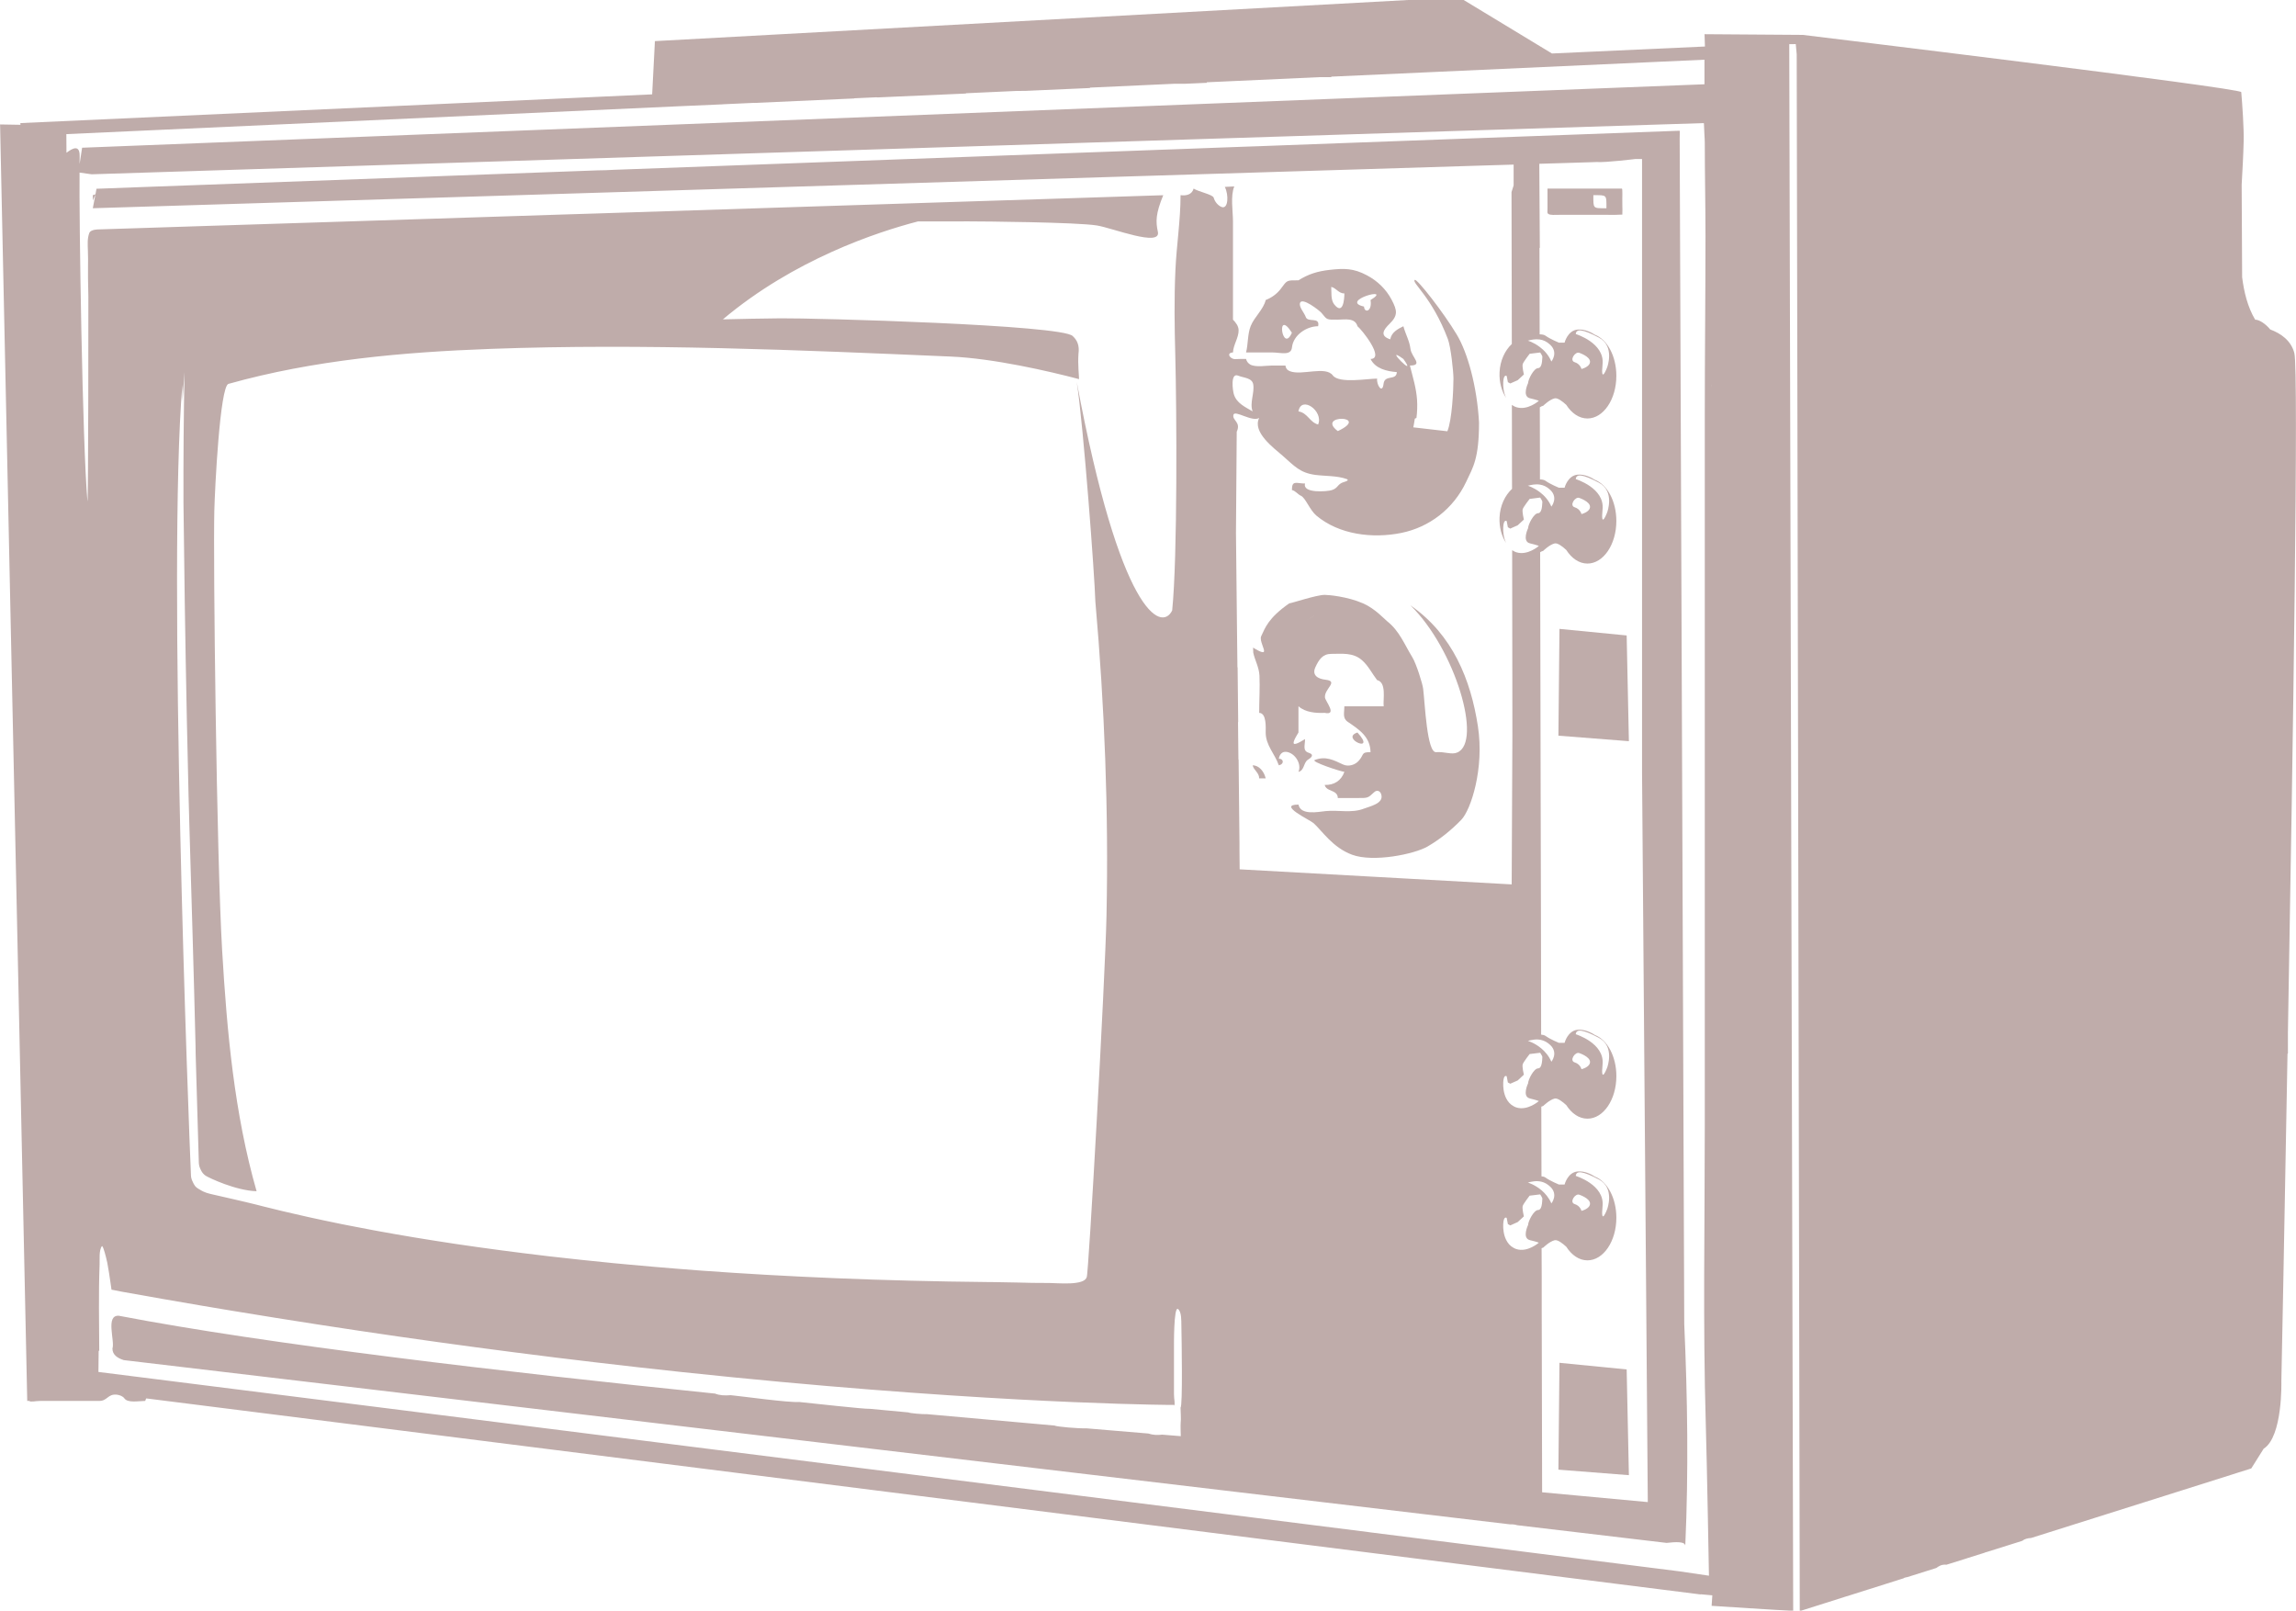 <?xml version="1.0" encoding="UTF-8"?>
<!DOCTYPE svg PUBLIC "-//W3C//DTD SVG 1.1//EN" "http://www.w3.org/Graphics/SVG/1.1/DTD/svg11.dtd">
<!-- Creator: CorelDRAW X7 -->
<svg xmlns="http://www.w3.org/2000/svg" xml:space="preserve" width="2.013in" height="1.412in" version="1.1" style="shape-rendering:geometricPrecision; text-rendering:geometricPrecision; image-rendering:optimizeQuality; fill-rule:evenodd; clip-rule:evenodd"
viewBox="0 0 39152 27465"
 xmlns:xlink="http://www.w3.org/1999/xlink">
 <defs>
  <style type="text/css">
   <![CDATA[
    .fil0 {fill:#BFACAA;fill-rule:nonzero}
   ]]>
  </style>
 </defs>
 <g id="Graphics">

  <path class="fil0" d="M23148 12491c-305,98 340,374 0,0z"/>
  <path class="fil0" d="M21360 13050c21,88 112,125 112,223 37,0 74,0 111,0 -29,-124 -118,-223 -223,-223z"/>
  <path class="fil0" d="M27665 3484c-3,-124 7,-268 -8,-268 -423,0 -846,0 -1268,0 0,112 0,223 0,335 0,64 -8,80 11,95 35,27 117,17 212,17 261,0 521,0 782,0 120,4 142,1 271,-4 2,-53 2,-105 0,-175zm-494 -156l0 0c234,0 223,-11 223,223 -234,0 -223,11 -223,-223z"/>
  <path class="fil0" d="M39126 6024c-55,-219 -233,-339 -412,-406 -73,-89 -181,-167 -257,-167 -130,-219 -190,-473 -222,-724l-8 -1577c14,-247 28,-494 34,-739 6,-212 -23,-634 -41,-840 -5,-72 -7478,-976 -7478,-976l-1675 -12 7 210 -2609 119 -1505 -912 -951 0 -12842 701 -47 908 -10774 490 2 29 -348 -6 463 21767 30 -1c35,26 99,1 194,1 111,0 223,0 335,0 224,0 447,0 670,0 138,0 144,-121 295,-107l9 1c46,7 97,25 125,64 59,81 248,42 354,42 4,-16 11,-30 18,-43l26508 3343 1 -3 198 18 -12 179c0,0 1262,82 1335,82 19,0 37,0 56,0l0 -10 -67 -26702 111 -1 16 175 52 26538 -56 0 -11 0c3,0 7,0 11,0 27,0 54,0 81,0l5 -2 31 -9 344 -109 65 -20 304 -97 82 -25 239 -76 93 -29 278 -88 227 -72 81 -25 -1 -4c16,-5 32,-11 49,-14 3,0 7,0 10,-1l496 -156c45,-32 90,-64 174,-56l339 -106c7,-4 15,-6 23,-8l284 -89c14,-7 29,-12 45,-15l601 -189c39,-32 93,-46 152,-49l2278 -719 1152 -364 106 -34 185 -58 33 -11 211 -336c328,-206 302,-1150 302,-1150 0,0 51,-2486 105,-5586 3,-1 5,-1 7,-2 0,-121 0,-243 0,-364 88,-4968 184,-11284 110,-11578zm-37994 -3419l0 0 -2 -318 10463 -476 733 -32c0,-1 1,-1 1,-1l527 -24c3,0 6,1 8,1l1704 -76c1,-1 1,-2 2,-3l374 -17c8,1 17,1 26,2l1501 -66c1,-2 1,-4 3,-5l852 -39c58,-1 115,-1 173,-2l1087 -48c2,-3 3,-6 4,-7l1444 -66c61,0 123,0 184,0l363 -16c0,-3 0,-6 0,-9l1913 -87c70,0 139,0 209,0 0,-3 1,-6 1,-9l6364 -289 0 419 -27667 1082 -43 278c0,-47 1,-93 1,-140 0,-192 -117,-134 -225,-52zm27508 24190l0 0 -563 -71 -420 -53 -621 -78 -163 -21 -586 -74 -306 -39 -820 -103 -66 -8 -1722 -217 -50 -7 -11094 -1399 -5358 -676 -4413 -556 -781 -98 1 -84 3 -279 10 5c-2,-490 -13,-982 6,-1471 4,-80 -14,-247 39,-316 5,-7 15,10 26,38 28,74 64,231 66,244 21,113 39,228 55,342 6,39 12,78 17,118l34 6 140 28c463,83 918,163 1367,239 118,19 235,39 352,59 62,10 124,21 186,31 1947,322 3764,580 5422,785 26,3 52,7 77,10 138,17 274,33 410,49 80,10 161,20 240,29 518,61 1018,118 1501,169 4715,501 7754,554 8299,560 59,0 89,0 89,0l3 13c24,-35 -1,-99 -1,-193 0,-260 0,-521 0,-782 0,-29 -7,-735 70,-672 62,51 54,204 56,272 5,244 24,1395 -14,1406 0,85 12,182 2,266 -4,28 2,223 2,223 0,0 -112,-9 -318,-26 -77,10 -160,7 -234,-19 -266,-22 -621,-52 -1049,-88 -146,4 -519,-28 -552,-48 -287,-25 -1855,-165 -2171,-194 -79,3 -302,-16 -320,-30 -213,-20 -431,-40 -653,-61 -121,4 -942,-91 -1212,-117 -180,13 -936,-93 -1166,-116 -98,8 -190,5 -266,-27 -3617,-370 -7645,-843 -10167,-1327 -237,-19 -65,434 -111,558 0,106 81,162 193,198l23643 2801c42,-2 82,2 118,14l2550 302c161,-19 306,-22 315,38l4 -1c56,-1254 38,-2513 -18,-3768l-78 -20216 2 -133 -55 1 -241 9 -6425 236 -453 17 -264 9 -524 19 -664 25 -235 8 -401 15 -2306 84 -345 13 -6272 230c-88,5 -177,9 -267,9l-2624 96 -334 13 -4924 180 -641 24 -26 0 -18 96c-14,5 -29,10 -45,14 0,30 0,61 0,91l44 -100 -44 232 18890 -580 1723 -53 784 -24 2363 -73 470 -14 0 355 -36 113 5 2591c-118,110 -200,283 -209,482 -8,167 35,321 112,438 -42,-87 -53,-189 -49,-269 7,-146 59,-105 59,-105l20 105 41 22 27 -12 100 -44 105 -97c0,0 -34,-139 -19,-180 15,-41 117,-173 117,-173l172 -21 8 -1c0,0 41,60 37,75 -3,13 2,144 -45,181 -7,6 -16,10 -26,10 -75,0 -172,195 -172,255 0,0 -109,225 30,259 138,33 153,44 153,44 0,0 -191,169 -382,109 -19,-5 -33,-13 -49,-22 -10,-5 -20,-11 -29,-17l1 315 1 867 1 249c-120,111 -204,285 -213,486 -8,167 35,321 112,438 -42,-87 -53,-189 -49,-269 7,-146 59,-105 59,-105l20 105 41 23 31 -14 96 -43 105 -97c0,0 -34,-139 -19,-180 15,-41 117,-172 117,-172l177 -23 3 0c0,0 41,60 37,75 -3,12 1,132 -39,175 -9,10 -19,16 -32,16 -75,0 -172,195 -172,255 0,0 -109,225 30,259 138,33 153,45 153,45 0,0 -191,168 -382,108 -19,-5 -33,-13 -49,-22 -8,-4 -17,-9 -24,-14l1 743 2 1425 1 995 -12 2536 -4639 -257 -3 -322c0,-40 0,-82 0,-123l-15 -1426c-1,-1 -1,-2 -3,-3l-7 -638c1,1 2,1 3,2l-10 -932c-1,-1 -2,-3 -3,-5l-7 -602 -18 -1690 13 -1723c78,-165 -81,-192 -56,-289 23,-87 317,128 439,54 -122,242 252,515 401,645 200,175 291,290 556,326 170,22 370,12 533,70 59,21 -26,47 -46,52 -113,33 -94,103 -207,138 -77,24 -503,60 -455,-113 -149,0 -224,-64 -224,111 64,15 97,72 154,98 78,35 150,242 262,337 390,328 961,395 1447,297 477,-96 892,-409 1110,-874 117,-248 218,-394 218,-1010 -34,-616 -195,-1191 -378,-1496 -226,-379 -684,-964 -718,-935 -58,47 293,289 564,1007 51,133 96,558 96,676 0,185 -24,709 -104,898l-581 -67c0,0 18,-80 26,-148 9,-4 17,-9 28,-12 13,-103 17,-208 10,-312 -14,-200 -73,-389 -122,-582 236,0 29,-142 11,-279 -21,-154 -77,-231 -122,-391 -100,49 -202,104 -224,223 -184,-59 -116,-163 -12,-264 146,-143 132,-226 36,-410 -94,-180 -242,-322 -421,-417 -231,-123 -389,-121 -638,-93 -201,23 -357,69 -530,178 -205,0 -190,-6 -302,145 -66,87 -155,151 -257,191 -38,161 -194,289 -256,444 -55,138 -42,305 -79,450 149,0 298,0 447,0 139,0 321,63 336,-86 23,-213 251,-361 446,-361 37,-170 -178,-53 -212,-160 -19,-60 -113,-164 -99,-230 25,-123 339,127 368,162 102,125 84,116 279,116 117,0 293,-39 335,112 73,56 471,555 223,558 82,167 279,211 448,224 -5,153 -207,36 -226,199 -21,183 -123,15 -110,-88 -160,0 -648,88 -755,-54 -124,-167 -528,6 -729,-71 -46,-16 -73,-49 -80,-98 -75,0 -149,0 -224,0 -105,0 -277,35 -375,-16 -37,-22 -62,-54 -72,-96 -65,-1 -131,0 -197,3 -81,-9 -143,-108 -26,-114 6,-133 99,-252 96,-381 -2,-71 -49,-130 -96,-178 0,-112 0,-223 0,-335 0,-447 0,-894 0,-1341 0,-174 -46,-430 22,-596l-161 8c69,137 59,384 -54,343 -65,-25 -118,-93 -136,-159 -15,-54 -261,-102 -342,-155 -29,104 -128,125 -223,112 0,430 -69,855 -88,1285 -22,480 -15,961 -2,1441 24,916 40,3443 -53,4356 -185,375 -889,58 -1627,-3896 117,770 304,3297 317,3742 157,1782 228,3573 190,5361 -23,1096 -308,6158 -337,6159 -38,152 -494,102 -635,102 -98,0 -195,-1 -292,-2 0,0 -439,-11 -635,-13 -39,0 -77,-1 -116,-1 -1830,-18 -3458,-91 -4895,-195 -135,-10 -268,-21 -399,-31 -275,-22 -543,-45 -803,-69 -98,-9 -195,-18 -291,-27 -193,-19 -382,-38 -567,-58 -182,-19 -360,-39 -534,-59 -577,-68 -1111,-139 -1601,-212 -243,-37 -475,-73 -698,-110 -214,-36 -418,-71 -612,-107 -33,-6 -66,-12 -98,-18 -141,-26 -276,-53 -407,-78 -44,-9 -89,-18 -133,-26 -107,-22 -211,-44 -311,-65 -83,-18 -163,-35 -241,-52 -99,-22 -193,-43 -284,-65 -60,-13 -120,-27 -177,-41 -108,-26 -210,-51 -306,-75 -42,-11 -84,-22 -125,-32 -129,-34 -763,-178 -763,-178 -56,-15 -115,-23 -208,-82 -9,-5 -49,-25 -75,-58 -23,-32 -41,-71 -54,-102 -5,-13 -15,-46 -16,-75 -33,-712 -405,-10392 -147,-13487 0,0 1,101 2,285 11,-167 22,-333 35,-500 -15,744 -20,1488 -18,2232 11,1005 29,2304 58,3710 8,422 18,855 29,1290 4,157 8,314 13,471 37,1262 76,2524 106,3787 0,48 1,97 2,146 21,705 40,1337 54,1846 0,10 3,42 9,61 14,44 45,122 108,161 56,36 513,254 868,264 -380,-1326 -506,-2726 -587,-4098 -97,-1650 -154,-6677 -134,-7502 9,-378 96,-2126 241,-2167 1452,-407 2975,-542 4477,-597 2600,-95 5245,19 7839,131 728,31 1671,248 2190,385 0,-60 -23,-245 -10,-431 20,-146 -24,-236 -98,-303 -170,-192 -4415,-309 -4981,-303 -327,3 -656,10 -985,18 1212,-1021 2625,-1488 3326,-1670 288,-1 577,-1 866,-1 235,0 1845,14 2188,70 264,43 1097,374 1038,107 -38,-173 -38,-308 91,-621 0,0 0,-1 1,-2l-130 4 -1950 63 -1350 43 -2052 66 -964 31 -3183 103 -615 19 -2449 79 -1181 38 -2515 80 -957 31 -751 24 -62 2c0,0 -132,-2 -156,61 -36,94 -27,204 -24,301 9,217 -6,265 8,780 1,24 0,3477 -15,3497 -87,-964 -145,-4881 -135,-5608l206 29 27495 -873c3,135 15,262 15,335 0,532 12,1063 12,1595 0,1006 -12,2014 -12,3020 0,2050 0,4100 0,6150 0,1996 0,3992 0,5988 0,1700 -33,3396 17,5095 20,660 54,2587 54,2587l-502 -74zm-7280 -19780l0 0c-125,-74 -272,-138 -319,-289 -20,-62 -64,-377 73,-320 91,38 240,35 257,151 23,148 -65,315 -11,458zm4607 11131l0 0c15,-41 117,-172 117,-172l180 -22c0,0 8,13 17,28 11,17 22,38 20,47 -2,9 0,87 -19,140 -11,29 -26,51 -52,51 -75,0 -172,195 -172,255 0,0 -109,225 30,258 138,34 153,45 153,45 0,0 -191,169 -382,109 -19,-5 -33,-14 -49,-22 -59,-32 -99,-80 -127,-137 -42,-86 -53,-188 -49,-268 7,-147 59,-105 59,-105l20 105 41 22 127 -56 105 -98c0,0 -34,-138 -19,-180zm349 -8753l0 0c0,0 104,-104 194,-126 51,-13 136,53 199,111 91,142 218,232 361,232 272,0 493,-326 493,-726 0,-337 -155,-619 -366,-702 -55,-35 -170,-99 -294,-88 -171,15 -223,223 -223,223l-97 0c0,0 -147,-60 -229,-119 -21,-15 -55,-22 -94,-23l0 -378 -2 -781 0 -70c10,-6 20,-11 30,-18l28 -9c0,0 104,-104 194,-126 51,-13 136,53 199,111 91,142 218,232 361,232 272,0 493,-326 493,-727 0,-336 -155,-619 -366,-701 -55,-36 -170,-99 -294,-88 -171,14 -223,223 -223,223l-97 0c0,0 -147,-60 -229,-119 -22,-16 -58,-22 -99,-23l-3 -1477 6 7 -9 -1438 436 -13 452 -14 89 -3c156,11 657,-51 657,-51l118 0 0 27 0 1 0 252 0 248 0 735 0 724 0 3531 0 4938 98 12446 -1802 -167 -7 -3085 0 -537 -2 -541 28 -9c0,0 104,-104 194,-126 51,-13 136,53 199,111 91,142 218,232 361,232 272,0 493,-326 493,-727 0,-336 -155,-618 -366,-701 -55,-36 -170,-99 -294,-88 -171,14 -223,223 -223,223l-97 0c0,0 -147,-60 -229,-119 -17,-12 -40,-19 -68,-21l-3 -1187c2,-1 4,-2 5,-3l28 -10c0,0 104,-103 194,-126 51,-12 136,54 199,112 91,142 218,231 361,231 272,0 493,-325 493,-726 0,-336 -155,-619 -366,-701 -55,-36 -170,-99 -294,-89 -171,15 -223,223 -223,223l-97 0c0,0 -147,-59 -229,-119 -18,-12 -43,-19 -74,-21l-3 -1922 -5 -2151 -3 -1409 -1 -452 -2 -893 -1 -620 -1 -439 -1 -340c8,-5 17,-9 25,-14l28 -10zm-55 -999l0 0c-107,-82 -207,-111 -207,-111 54,-14 127,-32 207,-19 56,9 116,33 175,90 142,135 19,285 19,285 -47,-111 -122,-190 -194,-245zm610 -224l0 0c8,-94 116,-86 393,60 278,146 143,506 143,506 0,0 -116,311 -79,-52 37,-364 -457,-514 -457,-514zm64 322l0 0c0,0 179,61 179,150 0,90 -146,124 -146,124 0,0 -19,-86 -116,-116 -97,-30 11,-191 83,-158zm-679 -2576l0 0c-104,-79 -202,-107 -202,-107 53,-14 124,-31 202,-20 58,8 119,33 180,91 142,135 19,285 19,285 -48,-114 -125,-194 -199,-249zm615 -220l0 0c8,-94 116,-86 393,60 278,146 143,506 143,506 0,0 -116,311 -79,-52 37,-364 -457,-514 -457,-514zm64 322l0 0c0,0 179,61 179,150 0,90 -146,124 -146,124 0,0 -19,-86 -116,-116 -97,-30 11,-191 83,-158zm-649 14278l0 0c-115,-97 -232,-131 -232,-131 60,-15 143,-36 232,-14 49,12 99,37 150,85 142,135 19,285 19,285 -42,-98 -105,-171 -169,-225zm585 -244l0 0c8,-94 116,-86 393,60 278,146 143,506 143,506 0,0 -116,311 -79,-53 37,-363 -457,-513 -457,-513zm64 322l0 0c0,0 179,60 179,150 0,90 -146,124 -146,124 0,0 -19,-86 -116,-116 -97,-30 11,-191 83,-158zm-64 -2738l0 0c8,-93 116,-86 393,61 278,146 143,506 143,506 0,0 -116,311 -79,-53 37,-363 -457,-514 -457,-514zm64 323l0 0c0,0 179,60 179,150 0,90 -146,123 -146,123 0,0 -19,-86 -116,-116 -97,-30 11,-191 83,-157zm-654 -225l0 0c50,11 103,37 155,86 142,135 19,285 19,285 -43,-100 -108,-174 -174,-229 -113,-94 -227,-127 -227,-127 59,-14 139,-36 227,-15zm-588 3034l0 0 20 105 41 23 127 -57 105 -97c0,0 -34,-139 -19,-180 15,-41 117,-173 117,-173l180 -22c0,0 12,18 23,37 8,15 16,31 14,38 -2,8 -1,72 -14,124 -10,36 -26,67 -57,67 -75,0 -172,195 -172,255 0,0 -109,225 30,259 138,33 153,44 153,44 0,0 -191,169 -382,109 -19,-5 -33,-14 -49,-22 -59,-31 -99,-80 -127,-137 -42,-86 -53,-188 -49,-268 7,-146 59,-105 59,-105zm-3551 -13753l0 0c46,-278 433,-6 335,224 -146,-40 -176,-197 -335,-224zm671 336l0 0c-385,-289 574,-270 0,0zm1118 -1230l0 0c269,375 -376,-270 0,0zm-671 -893l0 0c-435,-99 511,-355 111,-112 32,199 -105,229 -111,112zm-335 -224l0 0c0,99 -22,376 -173,187 -62,-78 -45,-207 -51,-299 88,21 125,112 224,112zm-895 670l0 0c-163,371 -278,-435 0,0zm7154 944l0 0c0,-19 -1,-39 -1,-59l1 0 0 59z"/>
  <path class="fil0" d="M24051 10322c764,745 1233,2333 798,2510 -95,42 -211,-17 -360,-6 -157,12 -189,-829 -221,-1083 -9,-79 -115,-422 -184,-535 -134,-218 -220,-449 -428,-613 -41,-31 -203,-214 -412,-306 -266,-117 -591,-145 -655,-145 -140,0 -558,141 -605,145 -356,249 -409,414 -478,560 -35,74 74,237 44,267 -26,26 -149,-53 -182,-73l3 87c27,128 99,247 106,392 9,210 -5,423 -5,634 129,3 111,256 111,335 0,218 154,360 224,559 92,-16 88,-113 0,-112 11,-68 53,-126 129,-117 145,18 265,203 206,341 104,-24 84,-161 164,-209 42,-25 119,-82 12,-116 -109,-35 -64,-123 -64,-234 -16,8 -162,106 -190,78 -28,-28 70,-174 78,-190 0,-149 0,-298 0,-447 120,105 296,118 447,112 222,48 12,-200 5,-261 -16,-149 242,-277 10,-304 -126,-14 -237,-73 -174,-212 60,-132 126,-229 271,-229 187,0 369,-26 522,106 109,94 173,228 260,341 165,38 99,331 112,447 -149,0 -298,0 -447,0 -74,0 -149,0 -223,0 0,108 -37,200 58,265 196,133 383,255 388,517 -163,0 -104,33 -195,140 -64,78 -181,114 -275,70 -158,-74 -296,-149 -482,-76 -71,27 427,192 506,202 -54,151 -176,228 -336,223 19,81 113,89 171,127 35,22 53,54 53,96 112,0 223,0 335,0 178,0 174,4 286,-100 46,-43 100,-22 118,34 55,161 -197,208 -297,248 -205,80 -435,19 -649,41 -128,13 -427,77 -464,-111 -368,0 194,260 258,317 143,128 322,414 656,538 362,134 1061,-9 1287,-140 212,-123 406,-280 577,-457 160,-166 394,-869 282,-1594 -121,-788 -428,-1562 -1151,-2062zm-1754 244l0 0c37,-21 74,-43 111,-64 1,-1 2,-1 3,-1 -47,26 -165,95 -114,65z"/>
  <polygon class="fil0" points="26593,23239 26575,25061 27777,25155 27739,23352 "/>
  <polygon class="fil0" points="27739,10836 26593,10724 26575,12545 27777,12639 "/>
 </g>
</svg>
